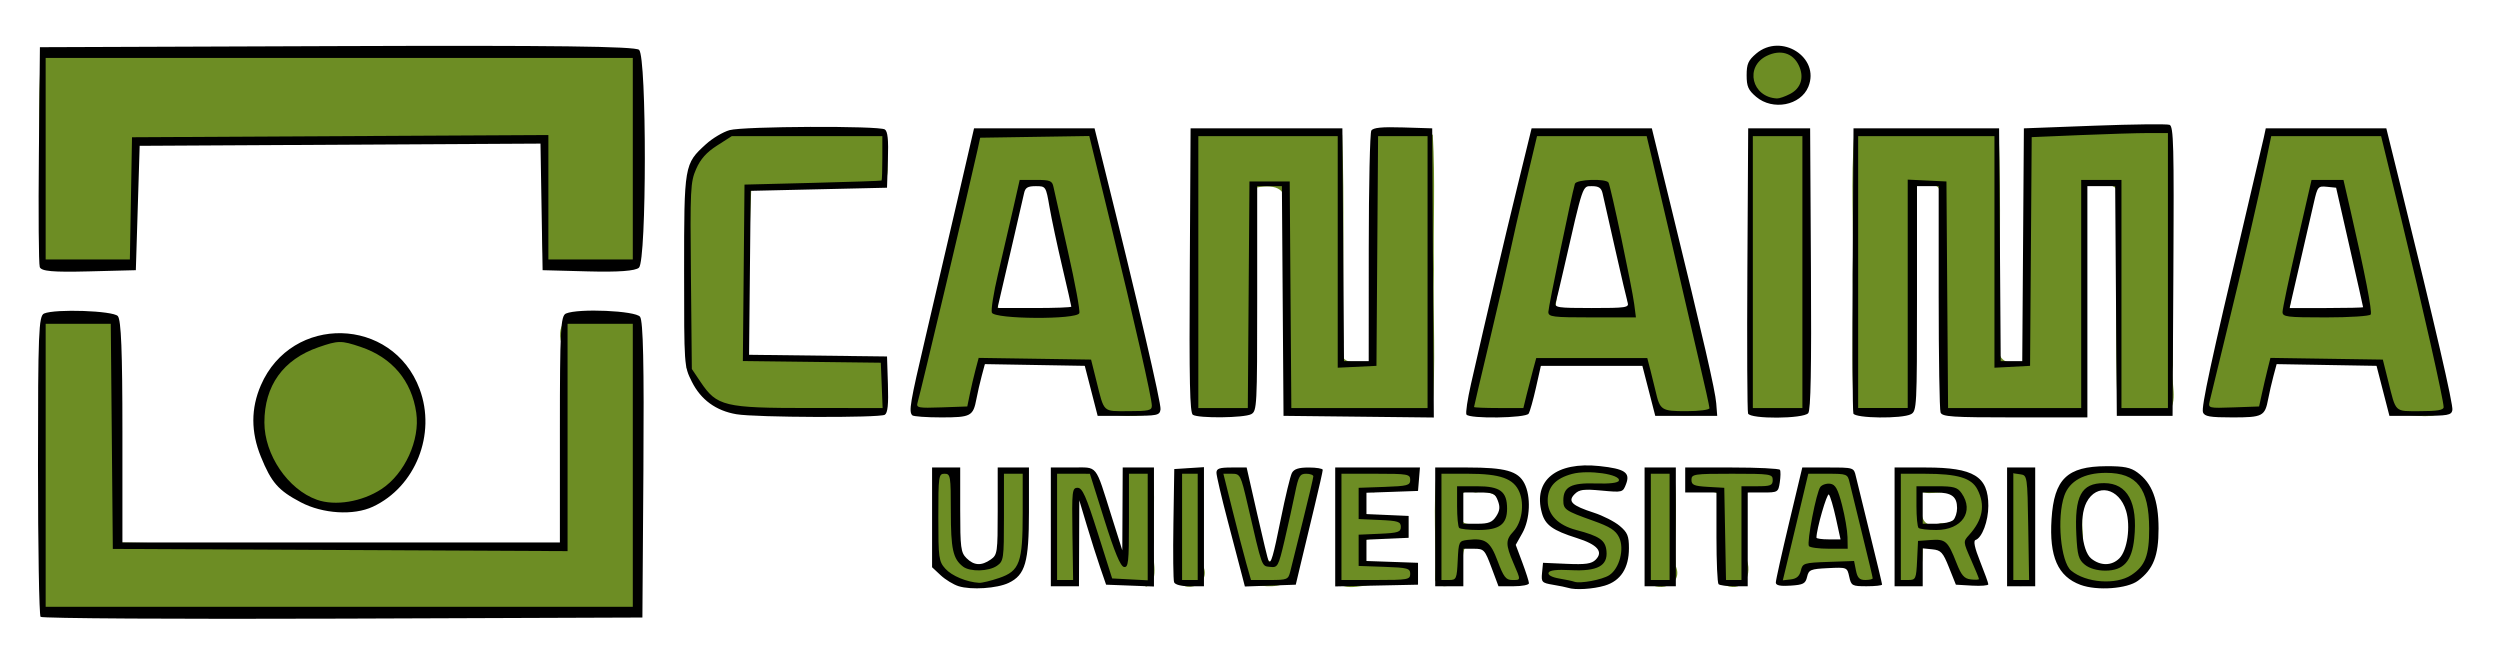 <?xml version="1.0" encoding="UTF-8" standalone="no"?>
<!-- Created with Inkscape (http://www.inkscape.org/) -->

<svg
   xmlns:dc="http://purl.org/dc/elements/1.1/"
   xmlns:cc="http://creativecommons.org/ns#"
   xmlns:rdf="http://www.w3.org/1999/02/22-rdf-syntax-ns#"
   xmlns:svg="http://www.w3.org/2000/svg"
   xmlns="http://www.w3.org/2000/svg"
   xmlns:sodipodi="http://sodipodi.sourceforge.net/DTD/sodipodi-0.dtd"
   xmlns:inkscape="http://www.inkscape.org/namespaces/inkscape"
   id="svg2"
   version="1.1"
   inkscape:version="0.48.3.1 r9886"
   width="800"
   height="211"
   sodipodi:docname="logo.svg">
  <defs
     id="defs6" />
  <sodipodi:namedview
     pagecolor="#ffffff"
     bordercolor="#666666"
     borderopacity="1"
     objecttolerance="10"
     gridtolerance="10"
     guidetolerance="10"
     inkscape:pageopacity="0"
     inkscape:pageshadow="2"
     inkscape:window-width="1280"
     inkscape:window-height="965"
     id="namedview4"
     showgrid="false"
     inkscape:zoom="0.80433396"
     inkscape:cx="444.87576"
     inkscape:cy="52.315474"
     inkscape:window-x="0"
     inkscape:window-y="27"
     inkscape:window-maximized="1"
     inkscape:current-layer="layer2" />
  <g
     inkscape:groupmode="layer"
     id="layer2"
     inkscape:label="Color"
     style="display:inline">
    <path
       style="fill:#6d8d24;fill-opacity:1;stroke:none"
       d="m 13.167,18.004 c -1.217,14.906 -0.175,30.234 -0.522,45.302 0.41,6.901 -0.838,14.154 0.659,20.824 8.954,1.212 18.329,0.177 27.445,0.522 4.252,-3.019 1.351,-10.334 2.576,-15.098 0.313,-8.151 0.654,-16.305 0.583,-24.463 43.205,0 86.41,0 129.615,0 0.244,12.759 -0.481,25.725 0.357,38.358 4.167,2.699 10.649,0.479 15.714,1.202 4.415,-1.162 13.013,2.75 14.313,-2.885 -0.238,-21.048 0.476,-42.299 -0.357,-63.221 -4.167,-2.699 -10.649,-0.479 -15.714,-1.202 -57.729,0 -115.458,0 -173.187,0 l -0.803,0.357 -0.68,0.302 z"
       id="path3834"
       inkscape:connector-curvature="0" />
    <path
       style="fill:#6d8d24;fill-opacity:1;stroke:none"
       d="m 13.167,102.4 c -1.217,14.906 -0.175,30.234 -0.522,45.302 0.237,15.481 -0.475,31.163 0.357,46.518 4.167,2.699 10.649,0.479 15.714,1.202 57.729,0 115.458,0 173.187,0 4.261,-3.062 0.968,-10.393 2.006,-15.192 -0.238,-25.737 0.476,-51.676 -0.357,-77.287 -4.029,-2.676 -10.342,-0.511 -15.275,-1.202 -6.237,-1.636 -10.476,1.614 -8.599,8.159 0,21.603 0,43.205 0,64.808 -47.31,0.12 -94.621,-0.186 -141.923,-1.126 -0.108,-23.538 -0.059,-47.301 -1.541,-70.679 -4.035,-2.596 -10.22,-0.491 -15.107,-1.161 -2.611,0.296 -5.566,-0.683 -7.94,0.659 z"
       id="path3836"
       inkscape:connector-curvature="0" />
    <path
       style="fill:#6d8d24;fill-opacity:1;stroke:none"
       d="m 107.81,108.087 c -13.082,1.618 -25.559,13.028 -24.505,26.951 -0.167,10.983 7.16,21.771 17.143,26.044 13.943,3.923 30.314,-4.691 33.407,-19.231 3.493,-12.623 -3.568,-26.858 -15.907,-31.374 -3.156,-1.451 -6.596,-2.771 -10.137,-2.39 z"
       id="path3838"
       inkscape:connector-curvature="0" />
    <path
       style="fill:#6d8d24;fill-opacity:1;stroke:none"
       d="m 232.783,42.372 c -5.603,4.007 -12.405,8.517 -12.418,16.264 -1.411,19.617 -0.351,39.35 -0.687,59.011 3.47,7.63 10.645,14.486 19.614,13.864 14.464,0.504 29.148,0.927 43.497,0.257 2.652,-4.069 0.104,-10.406 0.68,-15.357 -3.172,-4.122 -10.365,-1.001 -15.164,-2.07 -9.753,-0.115 -19.506,-0.198 -29.259,-0.293 0.452,-17.708 0.55,-35.578 1.346,-53.187 14.021,-0.997 28.279,-0.629 42.173,-2.015 2.848,-3.152 0.589,-8.675 1.344,-12.683 0.811,-6.971 -8.412,-3.305 -12.555,-4.203 -12.827,0.28 -25.862,-0.558 -38.571,0.412 z"
       id="path3840"
       inkscape:connector-curvature="0" />
    <path
       style="fill:#6d8d24;fill-opacity:1;stroke:none"
       d="m 329.514,42.015 c -5.722,0.399 -11.967,-0.485 -17.253,1.896 -6.961,28.432 -13.732,56.989 -20.082,85.577 1.683,4.167 7.702,1.951 11.181,2.637 5.439,1.475 8.987,-1.526 8.828,-7.037 1.184,-4.512 0.797,-11.096 7.381,-8.787 9.414,0 18.828,0 28.242,0 1.975,5.283 1.446,13.191 7.06,16.181 4.704,0.612 10.252,1.369 14.588,-0.824 1.462,-5.289 -1.845,-10.955 -2.316,-16.333 -5.652,-24.184 -10.896,-48.672 -17.395,-72.525 -5.172,-1.979 -11.788,-0.29 -17.515,-0.841 -0.907,0.018 -1.813,0.037 -2.72,0.055 z m 1.731,17.143 c 2.644,-0.488 5.073,0.089 4.811,3.323 2.579,12.07 5.967,24.441 7.359,36.65 -7.761,1.043 -16.137,1.232 -23.764,-0.11 -1.271,-2.685 1.107,-6.563 1.092,-9.513 2.193,-10.138 4.511,-20.25 6.875,-30.349 1.209,0 2.418,0 3.626,0 z"
       id="path3842"
       inkscape:connector-curvature="0" />
    <path
       style="fill:#6d8d24;fill-opacity:1;stroke:none"
       d="m 382.398,42.62 c -1.217,14.906 -0.175,30.234 -0.522,45.302 0.237,14.309 -0.475,28.819 0.357,43.001 4.021,2.692 10.358,0.477 15.275,1.202 6.174,-0.424 2.198,-9.254 3.324,-13.434 -0.081,-19.557 0.275,-39.113 1.071,-58.654 6.794,-1.267 10.633,0.496 8.964,7.91 0.793,20.963 0.558,42.13 1.256,62.976 4.167,2.699 10.649,0.479 15.714,1.202 10.12,-0.433 20.609,0.878 30.495,-0.659 1.217,-14.906 0.175,-30.234 0.522,-45.302 -0.237,-14.309 0.475,-28.819 -0.357,-43.001 -4.167,-2.699 -10.649,-0.479 -15.714,-1.202 -6.735,-0.122 -2.652,9.172 -3.764,13.434 0,20.137 0,40.275 0,60.412 -5.317,0.207 -11.594,1.374 -9.176,-6.154 -0.238,-22.138 0.476,-44.478 -0.357,-66.49 -4.167,-2.699 -10.649,-0.479 -15.714,-1.202 -10.398,0.426 -21.215,-0.861 -31.374,0.659 z"
       id="path3844"
       inkscape:connector-curvature="0" />
    <path
       style="fill:#6d8d24;fill-opacity:1;stroke:none"
       d="m 494.953,42.098 c -4.921,-1.323 -5.759,4.04 -6.246,7.681 -5.876,26.597 -12.755,53.081 -17.958,79.764 2.698,4.429 9.369,1.801 13.654,2.582 6.538,1.559 5.368,-6.472 6.951,-10.495 -0.404,-6.63 5.245,-5.524 10.164,-5.228 8.187,0.088 16.374,0.204 24.561,0.311 2.117,5.059 1.519,12.942 7.088,15.714 4.704,0.733 9.961,0.787 14.451,-0.577 0.709,-8.764 -3.311,-17.446 -4.621,-26.137 -4.948,-20.798 -9.214,-41.966 -14.842,-62.473 -5.573,-2.042 -12.628,-0.421 -18.751,-1.088 -4.817,-0.017 -9.634,-0.135 -14.451,-0.055 z m 13.407,17.088 c 2.812,-0.31 5.949,0.019 5.769,3.626 2.725,12.156 5.551,24.9 7.28,36.951 -7.781,0.191 -16.348,0.674 -23.819,-0.577 1.832,-13.331 4.762,-26.83 8.462,-39.753 0.731,-0.196 1.526,-0.221 2.308,-0.247 z"
       id="path3846"
       inkscape:connector-curvature="0" />
    <path
       style="fill:#6d8d24;fill-opacity:1;stroke:none"
       d="m 319.981,150.752 c -1.673,8.974 0.746,18.708 -1.291,27.665 -3.03,4.428 -12.001,3.04 -11.841,-3.104 -1.771,-7.948 0.309,-16.816 -2.912,-24.313 -4.539,-2.522 -4.833,4.896 -5.055,7.72 0.117,8.375 -1.812,18.418 3.819,25.44 7.214,5.909 20.9,4.51 24.918,-4.505 1.403,-9.301 1.212,-19.025 0.98,-28.311 -1.567,-2.095 -6.312,-1.471 -8.617,-0.59 z"
       id="path3848"
       inkscape:connector-curvature="0" />
    <path
       style="fill:#6d8d24;fill-opacity:1;stroke:none"
       d="m 337.563,150.752 c -1.027,10.691 -0.551,21.839 -0.247,32.665 -0.753,4.571 6.554,5.682 6.896,1.016 0.875,-8.423 -0.157,-17.207 0.852,-25.467 4.259,8.413 5.676,18 9.835,26.346 3.336,2.575 8.131,0.894 11.978,2.39 4.819,-2.18 1.178,-9.846 2.308,-14.286 -0.431,-7.556 0.888,-15.483 -0.659,-22.802 -5.925,-2.736 -10.355,1.385 -8.581,7.581 -0.197,6.426 -0.173,12.959 -0.76,19.315 -3.946,-8.762 -5.501,-18.795 -9.945,-27.225 -3.765,-0.026 -8.114,-0.897 -11.676,0.467 z"
       id="path3850"
       inkscape:connector-curvature="0" />
    <path
       style="fill:#6d8d24;fill-opacity:1;stroke:none"
       d="m 377.124,150.752 c -1.215,11.389 -0.176,23.201 -0.522,34.753 2.572,4.699 11.148,1.55 8.407,-4.396 -0.425,-10.121 0.86,-20.605 -0.659,-30.494 -2.146,-0.784 -5.147,-0.911 -7.225,0.137 z"
       id="path3854"
       inkscape:connector-curvature="0" />
    <path
       style="fill:#6d8d24;fill-opacity:1;stroke:none"
       d="m 390.448,150.752 c -0.396,6.741 3.222,13.577 4.384,20.35 2.24,5.033 1.304,11.99 5.506,15.831 3.996,0.749 9.7,1.548 12.747,-1.676 3.773,-10.573 6.488,-21.715 8.489,-32.72 -1.287,-4.661 -8.01,-1.962 -7.885,2.225 -2.67,8.281 -3.285,17.367 -6.813,25.22 -2.552,-0.963 -2.178,-5.59 -3.324,-7.747 -2.461,-6.931 -2.418,-15.15 -6.703,-21.264 -1.749,-1.322 -4.558,-1.189 -6.401,-0.22 z"
       id="path3856"
       inkscape:connector-curvature="0" />
    <path
       style="fill:#6d8d24;fill-opacity:1;stroke:none"
       d="m 428.113,150.752 c -1.213,11.481 -0.172,23.384 -0.522,35.027 2.844,4.21 9.805,0.632 14.368,1.374 3.429,-0.848 9.908,1.119 10.824,-3.571 -1.522,-4.995 -8.568,-3.093 -12.527,-3.626 -2.255,0.254 -5.243,0.042 -4.258,-3.104 -1.791,-5.569 3.737,-4.195 7.418,-4.698 2.986,0.417 8.711,-1.575 5.907,-5.247 -3.496,-3.396 -9.383,-0.63 -13.077,-2.637 -0.311,-3.059 -1.543,-8.063 3.262,-6.732 4.096,-0.918 9.701,0.729 12.782,-2.581 1.564,-4.849 -5.355,-4.808 -8.379,-4.808 -5.208,0.278 -10.839,-0.873 -15.797,0.604 z"
       id="path3858"
       inkscape:connector-curvature="0" />
    <path
       style="fill:#6d8d24;fill-opacity:1;stroke:none"
       d="m 559.981,42.62 c -1.217,14.906 -0.175,30.234 -0.522,45.302 0.237,14.309 -0.475,28.819 0.357,43.001 4.021,2.692 10.358,0.477 15.275,1.202 6.174,-0.424 2.198,-9.254 3.324,-13.434 -0.238,-25.151 0.476,-50.504 -0.357,-75.529 -4.021,-2.692 -10.358,-0.477 -15.275,-1.202 -1.04,-0.211 -1.902,0.216 -2.802,0.659 z"
       id="path3860"
       inkscape:connector-curvature="0" />
    <path
       style="fill:#6d8d24;fill-opacity:1;stroke:none"
       d="m 568.222,15.614 c -6.31,0.531 -11.884,8.719 -6.511,13.846 5.12,7.084 17.284,1.519 15.934,-6.923 -0.56,-4.487 -5.081,-7.401 -9.423,-6.923 z"
       id="path3862"
       inkscape:connector-curvature="0" />
    <path
       style="fill:#6d8d24;fill-opacity:1;stroke:none"
       d="m 683.772,41.109 c -11.444,0.347 -23.104,0.241 -34.388,1.514 -2.569,4.232 -0.435,10.622 -1.134,15.684 0,19.167 0,38.333 0,57.5 -6.78,1.377 -10.008,-0.798 -8.297,-7.912 -0.238,-21.552 0.476,-43.306 -0.357,-64.732 -4.167,-2.699 -10.649,-0.479 -15.714,-1.202 -10.12,0.433 -20.609,-0.878 -30.495,0.659 -1.217,14.906 -0.175,30.234 -0.522,45.302 0.237,14.309 -0.475,28.819 0.357,43.001 4.021,2.692 10.358,0.477 15.275,1.202 6.174,-0.424 2.198,-9.254 3.324,-13.434 0,-19.844 0,-39.689 0,-59.533 2.883,0.713 9.57,-1.832 8.806,3.019 1.376,22.876 0.555,46.008 1.893,68.768 4.182,2.66 10.64,0.463 15.702,1.18 9.442,-0.434 19.255,0.883 28.462,-0.659 1.213,-15.053 0.181,-30.526 0.522,-45.742 0,-8.855 0,-17.711 0,-26.566 5.417,-0.014 12.549,-1.743 10.055,6.154 0.241,21.844 -0.478,43.893 0.357,65.611 4.167,2.699 10.649,0.479 15.714,1.202 4.261,-3.062 0.968,-10.393 2.005,-15.192 -0.24,-24.858 0.478,-49.918 -0.357,-74.65 -2.313,-2.488 -7.895,-0.683 -11.209,-1.175 z"
       id="path3864"
       inkscape:connector-curvature="0" />
    <path
       style="fill:#6d8d24;fill-opacity:1;stroke:none"
       d="m 727.178,41.988 c -4.207,2.852 -2.912,9.899 -4.883,14.422 -5.416,24.287 -11.344,48.467 -16.875,72.72 0.887,4.493 7.112,2.336 10.302,2.995 5.179,1.069 9.985,-0.445 9.808,-6.456 1.691,-3.065 -0.096,-10.265 4.725,-9.368 10.311,0 20.623,0 30.934,0 2.063,5.265 1.445,13.494 7.28,16.319 4.58,0.188 10.347,1.703 14.231,-1.264 1.422,-5.399 -1.942,-11.113 -2.389,-16.572 -5.424,-23.835 -10.709,-47.891 -16.937,-71.425 -3.646,-2.511 -9.434,-0.684 -13.832,-1.358 -7.454,-0.08 -14.908,-0.006 -22.363,-0.013 z m 17.747,17.17 c 4.004,-1.167 4.809,1.618 4.909,5.145 2.423,11.637 5.2,23.253 7.261,34.91 -7.975,0.947 -16.873,1.162 -24.505,0.027 1.819,-13.463 5.573,-26.746 8.379,-40.082 1.319,0 2.637,0 3.956,0 z"
       id="path3866"
       inkscape:connector-curvature="0" />
    <path
       style="fill:#6d8d24;fill-opacity:1;stroke:none"
       d="m 459.816,150.477 c -1.338,11.486 -0.193,23.463 -0.577,35.137 1.848,4.161 8.544,1.098 8.297,-3.132 1.072,-3.088 -0.558,-9.172 4.286,-8.022 7.259,0.367 5.509,12.858 12.94,12.83 4.663,-1.922 0.367,-7.653 -0.028,-11.016 -1.549,-4.956 4.387,-8.284 3.654,-13.379 0.782,-6.861 -5.248,-12.727 -12.005,-12.28 -5.454,-0.125 -11.308,-1.343 -16.566,-0.137 z m 12.39,7.143 c 3.732,-0.691 8.96,0.472 8.159,5.275 0.439,3.871 -3.529,5.41 -6.813,4.767 -2.441,0.025 -6.774,0.814 -5.824,-3.037 0.28,-4.09 -2.074,-8.678 4.478,-7.005 z"
       id="path3868"
       inkscape:connector-curvature="0" />
    <path
       style="fill:#6d8d24;fill-opacity:1;stroke:none"
       d="m 506.327,149.9 c -6.83,-0.46 -14.21,5.395 -12.308,12.692 2.596,7.831 12.348,7.766 17.775,12.335 2.133,3.471 -2.31,6.413 -5.577,5.769 -3.556,0.876 -9.881,-1.49 -11.291,3.049 2.015,4.868 8.984,3.126 13.213,3.42 8.957,1.494 15.914,-10.736 9.699,-17.376 -4.189,-4.624 -11.447,-4.737 -15.852,-8.709 -1.001,-5.182 6.393,-4.231 9.5,-4.901 2.578,-0.118 8.481,-0.703 6.489,-4.659 -3.148,-2.332 -7.967,-1.411 -11.648,-1.621 z"
       id="path3870"
       inkscape:connector-curvature="0" />
    <path
       style="fill:#6d8d24;fill-opacity:1;stroke:none"
       d="m 527.453,150.752 c -1.215,11.389 -0.176,23.201 -0.522,34.753 2.626,4.57 12.146,2.019 9.286,-4.396 -0.425,-10.121 0.86,-20.605 -0.659,-30.494 -2.419,-0.827 -5.754,-0.902 -8.104,0.137 z"
       id="path3872"
       inkscape:connector-curvature="0" />
    <path
       style="fill:#6d8d24;fill-opacity:1;stroke:none"
       d="m 548.662,150.23 c -3.145,-0.277 -10.042,0.26 -8.049,5.055 2.185,2.991 7.275,0.954 9.451,2.994 1.386,9.477 -0.376,19.416 1.264,28.709 5.87,2.837 9.456,-1.946 7.747,-7.637 0,-7.262 0,-14.524 0,-21.786 3.05,-0.656 10.226,-4.4e-4 9.176,-4.973 -4.148,-3.314 -10.471,-1.674 -15.467,-2.363 -1.374,-0.031 -2.747,-0.034 -4.121,0 z"
       id="path3874"
       inkscape:connector-curvature="0" />
    <path
       style="fill:#6d8d24;fill-opacity:1;stroke:none"
       d="m 577.7,150.614 c -3.538,11.273 -5.928,23.013 -8.571,34.56 1.568,4.856 7.445,0.247 8.984,-2.582 4.362,-1.663 9.654,-1.393 14.066,-0.934 0.323,3.428 4.98,8.292 7.775,4.231 1.071,-5.826 -2.351,-11.755 -3.056,-17.559 -1.844,-5.764 -2.141,-12.308 -5.048,-17.551 -4.564,-0.304 -9.731,-1.299 -14.148,-0.165 z m 7.225,6.154 c 3.289,0.845 2.417,6.187 3.654,8.819 0.129,2.519 1.9,7.038 -0.11,8.242 -2.271,-0.643 -6.502,1.091 -8.022,-0.824 0.793,-5.404 1.261,-11.428 3.791,-16.236 0.23,0.01 0.457,-0.074 0.687,0 z"
       id="path3876"
       inkscape:connector-curvature="0" />
    <path
       style="fill:#6d8d24;fill-opacity:1;stroke:none"
       d="m 607.453,150.752 c -1.01,10.874 -0.59,22.204 -0.165,33.214 -0.157,4.558 6.177,4.061 6.868,0.165 1.133,-3.128 1.045,-6.525 1.154,-9.808 4.523,-1.112 8.101,1.853 9.313,6.016 1.224,3.753 5.945,8.601 9.602,5.151 1.014,-4.996 -6.903,-10.698 -1.663,-14.903 4.803,-6.171 3.283,-18.128 -5.632,-19.478 -6.308,-1.127 -13.306,-1.61 -19.478,-0.357 z m 8.434,6.868 c 3.379,0.871 9.733,-2.067 11.071,2.665 1.938,3.97 -1.851,7.755 -5.852,7.115 -6.145,2.227 -6.517,-2.458 -6.538,-7.473 0.004,-1.295 -0.649,-2.704 1.319,-2.308 z"
       id="path3878"
       inkscape:connector-curvature="0" />
    <path
       style="fill:#6d8d24;fill-opacity:1;stroke:none"
       d="m 645.475,150.202 c -4.152,3.013 -1.57,9.627 -2.5,13.956 0.638,7.304 -1.29,15.233 1.181,22.198 2.592,3.015 6.918,-0.184 6.181,-3.709 -0.118,-10.113 1.124,-20.53 -0.907,-30.467 -0.664,-1.495 -2.333,-2.445 -3.956,-1.978 z"
       id="path3882"
       inkscape:connector-curvature="0" />
    <path
       style="fill:#6d8d24;fill-opacity:1;stroke:none"
       d="m 673.799,150.202 c -7.276,-0.579 -15.19,3.96 -15.385,11.896 -0.35,7.286 -1.425,16.177 3.929,21.951 6.118,4.479 15.503,4.411 21.731,0.22 6.266,-5.128 4.936,-14.448 4.78,-21.648 -1.107,-7.587 -6.987,-13.487 -15.055,-12.418 z m -1.566,6.346 c 5.438,-0.926 9.689,4.305 9.286,9.533 0.213,5.045 -0.031,12.904 -5.907,14.67 -4.159,0.883 -9.835,-1.013 -9.038,-6.181 0.12,-5.354 -1.319,-11.632 1.401,-16.401 1.152,-1.01 2.752,-1.549 4.258,-1.621 z"
       id="path3884"
       inkscape:connector-curvature="0" />
  </g>
  <g
     inkscape:groupmode="layer"
     id="layer3"
     inkscape:label="Logo"
     style="display:inline">
    <path
       style="fill:#000000;display:inline"
       d="m 12.982,197.387 c -0.454,-0.508 -0.826,-22.366 -0.826,-48.575 0,-42.186 0.223,-47.747 1.942,-48.485 3.597,-1.542 22.061,-0.906 23.6,0.814 1.07,1.196 1.474,11.344 1.474,37.05 l 0,35.403 69.996,0 69.996,0 0,-36.217 c 0,-31.759 0.239,-36.319 1.942,-37.05 3.981,-1.707 22.266,-0.901 23.711,1.045 0.995,1.34 1.302,15.381 1.071,49.057 l -0.323,47.179 -95.878,0.351 c -52.733,0.193 -96.25,-0.064 -96.704,-0.572 z m 189.513,-48.493 0,-45.283 -10.438,0 -10.438,0 0,36.374 0,36.374 -72.759,-0.354 -72.759,-0.354 -0.327,-36.021 -0.327,-36.021 -10.418,0 -10.418,0 0,45.283 0,45.283 93.942,0 93.942,0 z M 96.273,160.739 c -7.22,-3.79 -9.43,-6.312 -12.799,-14.614 -3.206,-7.899 -3.206,-15.435 0.003,-22.84 9.877,-22.799 42.129,-22.032 50.803,1.208 5.38,14.414 -1.306,31.26 -14.941,37.645 -6.176,2.892 -16.028,2.294 -23.064,-1.399 z m 25.783,-4.222 c 7.463,-4.887 12.4,-15.693 11.153,-24.409 -1.474,-10.299 -7.745,-17.727 -17.822,-21.11 -6.225,-2.09 -7.132,-2.081 -13.508,0.129 -11.258,3.902 -17.273,12.279 -17.273,24.056 0,10.34 7.537,21.436 16.805,24.738 5.845,2.083 14.426,0.668 20.644,-3.404 z M 12.724,85.447 C 12.387,84.467 12.26,68.238 12.441,49.384 L 12.77,15.104 107.804,14.752 c 69.188,-0.256 95.489,0.07 96.704,1.197 2.479,2.299 2.442,67.399 -0.039,69.7 -1.137,1.054 -6.585,1.455 -16.271,1.197 l -14.562,-0.388 -0.34,-20.252 -0.34,-20.252 -64.13,0.355 -64.13,0.355 -0.614,19.897 -0.614,19.897 -15.067,0.385 c -11.476,0.294 -15.213,-0.039 -15.679,-1.397 z m 29.177,-21.973 0.341,-19.554 66.619,-0.355 66.619,-0.355 0,19.909 0,19.909 13.508,0 13.508,0 0,-32.247 0,-32.247 -93.942,0 -93.942,0 0,32.247 0,32.247 13.474,0 13.474,0 z"
       id="path2987-4"
       inkscape:connector-curvature="0"
       sodipodi:nodetypes="cssscccsssscscccccccccccccccccccsscccsscssccsscccsscccccccsscccscccccccccccccsss" />
  </g>
  <g
     inkscape:groupmode="layer"
     id="layer4"
     inkscape:label="Canaima"
     style="display:inline">
    <path
       style="fill:#000000;display:inline"
       d="m 235.659,132.556 c -6.573,-1.121 -11.39,-4.641 -14.279,-10.432 -2.467,-4.946 -2.467,-4.947 -2.467,-35.349 0,-34.009 0.051,-34.309 6.971,-40.615 2.086,-1.901 5.497,-3.934 7.581,-4.518 4.446,-1.245 47.774,-1.439 49.676,-0.222 0.927,0.593 1.2,3.277 0.991,9.735 l -0.289,8.915 -21.808,0.5 -21.808,0.5 -0.264,26.231 -0.264,26.231 22.073,0.269 22.073,0.269 0.289,8.915 c 0.209,6.458 -0.064,9.141 -0.991,9.735 -1.605,1.027 -41.302,0.89 -47.48,-0.164 z m 46.491,-9.236 -0.291,-7.25 -22.072,-0.269 -22.072,-0.269 0.263,-28.231 0.263,-28.231 21.808,-0.549 c 11.995,-0.302 21.92,-0.64 22.056,-0.75 0.136,-0.11 0.248,-3.351 0.248,-7.201 l 0,-7 -24.092,0 -24.092,0 -4.719,3.019 c -3.369,2.155 -5.28,4.298 -6.679,7.489 -1.833,4.181 -1.942,6.396 -1.671,34.231 l 0.29,29.761 2.82,4.192 c 5.205,7.738 7.574,8.306 34.645,8.307 l 23.587,7.9e-4 z m 9.787,9.583 c -1.185,-1.195 -0.727,-3.903 4.226,-25.009 2.688,-11.453 7.282,-31.174 10.208,-43.824 l 5.321,-23 19.283,0 19.283,0 3.106,12.5 c 10.531,42.383 18.261,75.618 18.006,77.417 -0.276,1.952 -0.919,2.083 -10.208,2.083 l -9.913,0 -2.061,-8 -2.061,-8 -15.985,-0.275 -15.985,-0.275 -1.022,3.829 c -0.562,2.106 -1.314,5.38 -1.671,7.275 -1.048,5.562 -1.772,5.946 -11.23,5.946 -4.749,0 -8.932,-0.3 -9.296,-0.667 z m 76.653,-3.083 c -0.009,-2.425 -5.501,-26.649 -13.382,-59.023 l -6.639,-27.273 -17.458,0.273 -17.458,0.273 -0.867,4 c -2.107,9.716 -18.061,76.959 -19.169,80.792 -0.473,1.636 0.197,1.766 7.699,1.5 l 8.216,-0.292 0.818,-4 c 0.45,-2.2 1.269,-5.698 1.821,-7.772 l 1.003,-3.772 17.984,0.272 17.984,0.272 1.682,6.725 c 2.611,10.441 1.908,9.775 10.307,9.775 6.452,0 7.465,-0.238 7.459,-1.75 z m -51.194,-29.781 c -0.32,-0.842 0.555,-6.355 1.946,-12.25 1.39,-5.895 3.526,-15.106 4.745,-20.469 l 2.217,-9.75 5.17,0 c 4.562,0 5.225,0.264 5.636,2.25 0.257,1.238 2.34,10.526 4.629,20.64 2.289,10.115 3.93,19.002 3.645,19.75 -0.807,2.122 -27.178,1.96 -27.989,-0.172 z m 25.427,-1.905 c 0,-0.24 -1.308,-5.99 -2.906,-12.777 -1.599,-6.787 -3.429,-15.366 -4.067,-19.064 -1.155,-6.693 -1.175,-6.723 -4.413,-6.723 -2.569,0 -3.353,0.473 -3.734,2.25 -0.265,1.238 -1.687,7.425 -3.161,13.75 -1.474,6.325 -3.277,14.087 -4.007,17.25 l -1.328,5.75 11.808,0 c 6.494,0 11.808,-0.196 11.808,-0.436 z m 38.898,34.606 c -0.981,-0.628 -1.194,-10.55 -0.991,-46.235 l 0.258,-45.435 24.287,0 24.287,0 0.26,37.25 0.26,37.25 3.953,0 3.953,0 0.015,-36.25 c 0.008,-19.938 0.38,-36.83 0.826,-37.54 0.591,-0.939 3.346,-1.211 10.146,-1 l 9.334,0.29 0.258,46.268 0.258,46.268 -24.049,-0.268 -24.049,-0.268 -0.26,-36.75 -0.26,-36.75 -3.953,0 -3.953,0 0,35.965 c 0,34.534 -0.076,36.006 -1.917,37 -2.246,1.213 -16.838,1.373 -18.662,0.204 z m 17.841,-38.419 0.26,-36.25 6.443,0 6.443,0 0.26,36.25 0.26,36.25 21.796,0 21.796,0 0,-43.5 0,-43.5 -7.918,0 -7.918,0 -0.26,36.75 -0.26,36.75 -6.196,0.298 -6.196,0.298 0,-37.048 0,-37.048 -22.304,0 -22.304,0 0,43.5 0,43.5 7.918,0 7.918,0 z m 69.7,38.331 c -0.31,-0.506 0.342,-4.893 1.447,-9.75 5.264,-23.125 10.522,-45.512 14.756,-62.831 l 4.645,-19 19.239,0 19.239,0 6.116,25 c 10.526,43.028 14.169,58.865 14.491,63 l 0.311,4 -9.913,0 -9.913,0 -2.062,-8 -2.062,-8 -16.24,0 -16.24,0 -1.584,7.041 c -0.871,3.872 -1.918,7.585 -2.325,8.25 -0.887,1.448 -19.033,1.713 -19.904,0.29 z m 77.767,-2.036 c 0,-0.526 -1.57,-7.613 -3.488,-15.75 -1.919,-8.137 -3.933,-16.819 -4.477,-19.294 -1.059,-4.821 -7.869,-34.109 -10.521,-45.25 l -1.607,-6.75 -17.546,0 -17.546,0 -3.625,15.25 c -1.994,8.387 -4.284,18.4 -5.089,22.25 -0.805,3.85 -3.708,16.414 -6.451,27.921 -2.743,11.506 -4.987,21.069 -4.987,21.25 0,0.181 3.551,0.329 7.892,0.329 l 7.892,0 1.041,-4.25 c 0.573,-2.337 1.5,-5.938 2.061,-8 l 1.019,-3.75 17.765,0 17.765,0 0.975,3.75 c 0.536,2.062 1.284,5.1 1.662,6.75 1.425,6.218 1.853,6.5 9.866,6.5 4.07,0 7.4,-0.43 7.4,-0.955 z M 495.47,99.821 c -0.01,-1.5 7.443,-37.455 8.499,-41 0.426,-1.429 9.911,-1.771 10.758,-0.389 0.694,1.132 7.52,33.417 8.223,38.889 l 0.546,4.25 -14.007,0 c -12.674,0 -14.008,-0.166 -14.019,-1.75 z m 25.385,-3 c -0.294,-0.963 -2.108,-8.725 -4.031,-17.25 -1.923,-8.525 -3.728,-16.512 -4.012,-17.75 -0.387,-1.688 -1.224,-2.25 -3.354,-2.25 -3.119,0 -2.762,-1.044 -9.055,26.5 -1.131,4.95 -2.285,9.788 -2.564,10.75 -0.464,1.599 0.533,1.75 11.521,1.75 10.999,0 11.983,-0.15 11.494,-1.75 z m 38.524,35.5 c -0.261,-0.688 -0.359,-21.5 -0.217,-46.25 l 0.258,-45 9.913,0 9.913,0 0.258,44.885 c 0.186,32.308 -0.057,45.267 -0.865,46.25 -1.517,1.844 -18.565,1.946 -19.261,0.115 z m 17.389,-45.25 0,-43.5 -7.93,0 -7.93,0 0,43.5 0,43.5 7.93,0 7.93,0 z m 16.314,45.25 c -0.261,-0.688 -0.359,-21.5 -0.217,-46.25 l 0.258,-45 23.295,0 23.295,0 0.26,37.25 0.26,37.25 3.445,0 3.445,0 0.26,-37.25 0.26,-37.25 22.571,-0.849 c 12.414,-0.467 23.236,-0.592 24.049,-0.278 1.285,0.497 1.444,6.606 1.22,46.849 l -0.258,46.278 -8.922,0 -8.922,0 -0.26,-36.75 -0.26,-36.75 -4.449,0 -4.449,0 0,37 0,37 -23.189,0 c -20.231,0 -23.266,-0.202 -23.791,-1.582 -0.331,-0.87 -0.602,-17.52 -0.602,-37 l 0,-35.418 -3.47,0 -3.47,0 0,35.965 c 0,34.534 -0.076,36.006 -1.917,37 -2.817,1.521 -17.852,1.346 -18.446,-0.215 z m 17.389,-38.298 0,-36.548 6.196,0.298 6.196,0.298 0.26,36.25 0.26,36.25 21.3,0 21.3,0 0,-36.5 0,-36.5 6.443,0 6.443,0 0,36.5 0,36.5 7.435,0 7.435,0 0,-44 0,-44 -6.196,0.003 c -3.408,0.002 -13.216,0.297 -21.796,0.656 l -15.601,0.653 -0.26,36.594 -0.26,36.594 -5.7,0.3 -5.7,0.3 0,-37.05 0,-37.05 -21.808,0 -21.808,0 0,43.5 0,43.5 7.93,0 7.93,0 0,-36.548 z m 94.486,37.929 c -0.606,-1.593 2.602,-16.455 13.357,-61.881 2.995,-12.65 5.735,-24.35 6.089,-26 l 0.643,-3 19.289,0 19.289,0 4.571,18.5 c 11.079,44.838 16.891,69.98 16.567,71.674 -0.31,1.623 -1.451,1.826 -10.248,1.826 l -9.899,0 -2.061,-8 -2.061,-8 -15.985,-0.275 -15.985,-0.275 -1.022,3.829 c -0.562,2.106 -1.314,5.38 -1.671,7.275 -1.051,5.579 -1.756,5.946 -11.427,5.946 -7.224,0 -8.943,-0.295 -9.447,-1.619 z m 77.007,-1.665 c 0,-2.248 -6.725,-32.13 -13.476,-59.876 l -6.53,-26.839 -17.584,0 -17.584,0 -1.722,8.25 c -2.571,12.318 -7.088,31.841 -12.552,54.25 -2.682,11 -5.118,21.031 -5.412,22.291 -0.529,2.263 -0.437,2.287 7.637,2 l 8.173,-0.291 0.871,-4 c 0.479,-2.2 1.295,-5.698 1.813,-7.772 l 0.942,-3.772 17.984,0.272 17.984,0.272 1.682,6.725 c 2.611,10.441 1.908,9.775 10.307,9.775 5.418,0 7.466,-0.352 7.466,-1.284 z M 730.411,99.821 c -0.003,-0.962 2.084,-10.863 4.638,-22 l 4.644,-20.25 5.108,0 5.108,0 2.242,9.75 c 4.656,20.244 7.022,32.425 6.472,33.322 -0.313,0.51 -6.787,0.928 -14.388,0.928 -12.498,0 -13.82,-0.167 -13.825,-1.75 z m 25.779,-1.518 c 0,-0.147 -1.942,-8.81 -4.316,-19.25 l -4.316,-18.982 -2.95,-0.301 c -2.813,-0.287 -3.005,-0.055 -4.155,5 -0.663,2.915 -2.687,11.713 -4.498,19.551 l -3.293,14.25 11.764,0 c 6.47,0 11.764,-0.121 11.764,-0.268 z M 561.974,30.982 c -2.539,-2.156 -3.05,-3.312 -3.05,-6.911 0,-3.599 0.51,-4.756 3.05,-6.911 7.997,-6.788 20.559,1.198 16.693,10.612 -2.459,5.99 -11.395,7.708 -16.693,3.21 z m 10.863,-0.929 c 3.511,-1.832 4.579,-5.343 2.778,-9.135 -1.888,-3.973 -5.852,-5.163 -10.212,-3.065 -7.185,3.457 -4.863,13.257 3.236,13.655 0.709,0.035 2.598,-0.62 4.199,-1.455 z"
       id="path2987-9"
       inkscape:connector-curvature="0"
       sodipodi:nodetypes="ssssssscccccccsssccccccssscccssscsscccsscccssscccccsssccscccssscsscccsscssscsssssssssssscssssccccccccsscccccccccscscccccccccccccccccccccccccssscccsscccccccssssssscccssssscsscccsssssssscsssssssssscscccscccccccccccsscccccccccssscccccccccssscccscscccccccccccccccccccscccccccccccccccssscccssscccccsssssscccsssscsscccssscscccssscsscssscsssssssssscs" />
  </g>
  <g
     inkscape:groupmode="layer"
     id="layer5"
     inkscape:label="Universitario"
     style="display:inline">
    <path
       style="fill:#000000;display:inline"
       d="m 306.765,187.587 c -1.65,-0.515 -4.237,-2.091 -5.75,-3.503 l -2.75,-2.567 0,-15.96 0,-15.96 4.5,0 4.5,0 0,13.5 c 0,12.167 0.198,13.698 2,15.5 2.403,2.403 4.786,2.538 7.777,0.443 2.116,-1.482 2.223,-2.225 2.223,-15.5 l 0,-13.943 5,0 5,0 -0.002,14.25 c -0.002,16.064 -1.168,20.134 -6.498,22.681 -3.698,1.767 -11.975,2.314 -16,1.058 z m 12.927,-2.619 c 6.617,-2.255 7.573,-4.884 7.573,-20.838 l 0,-12.532 -3,0 -3,0 0,13.943 c 0,13.275 -0.107,14.018 -2.223,15.5 -2.632,1.844 -8.623,1.995 -10.864,0.275 -3.224,-2.476 -3.913,-5.584 -3.913,-17.652 0,-11.399 -0.111,-12.066 -2,-12.066 -1.904,0 -2,0.667 -2,13.944 0,13.05 0.144,14.105 2.25,16.454 2.051,2.289 6.834,4.282 10.822,4.511 0.865,0.05 3.724,-0.643 6.355,-1.54 z m 182.073,3.133 c -0.55,-0.187 -2.714,-0.626 -4.809,-0.977 -3.573,-0.599 -3.79,-0.836 -3.5,-3.832 l 0.309,-3.194 7.598,0.331 c 6.039,0.263 7.936,-0.008 9.248,-1.319 2.558,-2.558 0.57,-4.857 -5.989,-6.925 -7.751,-2.443 -10.147,-4.165 -11.224,-8.065 -2.868,-10.389 4.604,-16.458 18.438,-14.977 8.13,0.871 9.906,2.069 8.509,5.744 -1.026,2.7 -1.112,2.722 -7.862,2.095 -5.744,-0.534 -7.105,-0.354 -8.593,1.134 -2.318,2.318 -0.927,3.664 6.156,5.955 2.905,0.94 6.617,2.833 8.25,4.207 2.511,2.113 2.968,3.216 2.965,7.159 -0.005,6.352 -2.646,10.44 -7.727,11.962 -3.753,1.124 -9.511,1.468 -11.77,0.702 z m 13.209,-4.049 c 3.264,-2.136 4.9,-8.411 3.147,-12.07 -1.086,-2.267 -2.882,-3.417 -8.41,-5.383 -8.796,-3.129 -9.446,-3.574 -9.446,-6.488 0,-4.335 2.534,-5.662 10.329,-5.409 4.545,0.147 7.195,-0.173 7.437,-0.9 0.673,-2.02 -9.831,-3.532 -14.954,-2.152 -5.319,1.432 -7.812,4.143 -7.812,8.495 0,4.529 3.263,7.908 9.128,9.453 7.496,1.976 9.342,3.257 9.681,6.721 0.465,4.754 -2.909,6.56 -11.441,6.123 -4.566,-0.234 -6.827,0.037 -7.098,0.85 -0.241,0.721 1.109,1.445 3.417,1.832 2.098,0.352 4.264,0.812 4.814,1.023 1.834,0.704 8.971,-0.63 11.209,-2.094 z m 150.791,3.101 c -7.257,-2.684 -10.045,-9.016 -9.272,-21.055 0.824,-12.828 4.995,-16.863 17.486,-16.915 5.71,-0.024 7.795,0.395 10,2.007 4.699,3.435 6.741,8.844 6.759,17.908 0.018,8.775 -1.671,13.075 -6.57,16.726 -3.487,2.599 -13.094,3.292 -18.403,1.328 z m 16.236,-3.119 c 4.466,-2.923 5.766,-6.302 5.73,-14.892 -0.054,-12.89 -3.88,-17.83 -13.809,-17.83 -6.983,0 -11.712,2.598 -13.351,7.335 -2.444,7.066 -1.147,21.178 2.201,23.957 4.733,3.928 14.321,4.641 19.228,1.429 z m -14.85,-3.327 c -1.998,-1.618 -2.391,-2.992 -2.72,-9.497 -0.632,-12.524 1.552,-16.611 8.88,-16.611 7.475,0 10.836,6.175 9.644,17.72 -0.754,7.306 -3.431,10.28 -9.253,10.28 -2.644,0 -5.085,-0.705 -6.551,-1.891 z m 11.042,-2.036 c 2.558,-2.558 3.647,-10.211 2.159,-15.176 -2.228,-7.437 -9.438,-8.987 -12.675,-2.726 -2.472,4.781 -1.577,15.467 1.505,17.963 2.967,2.402 6.572,2.378 9.011,-0.061 z m -341.928,-10.072 0,-19 7.021,0 c 8.146,0 7.058,-1.363 12.377,15.5 l 3.47,11 0.066,-13.25 0.066,-13.25 5,0 5,0 0,19.042 0,19.042 -7.658,-0.292 -7.658,-0.292 -1.895,-5.5 c -1.042,-3.025 -2.972,-9.1 -4.289,-13.5 l -2.395,-8 -0.053,13.75 -0.053,13.75 -4.5,0 -4.5,0 0,-19 z m 6.915,2.25 c -0.203,-13.815 -0.098,-14.75 1.652,-14.75 1.528,0 2.707,2.645 6.462,14.5 l 4.593,14.5 5.689,0.3 5.689,0.3 0,-17.05 0,-17.05 -3,0 -3,0 0,15.073 c 0,13.334 -0.186,15.036 -1.613,14.75 -1.122,-0.225 -3.025,-4.813 -6.25,-15.069 l -4.637,-14.746 -5.25,-0.004 -5.25,-0.004 0,17 0,17 2.566,0 2.566,0 -0.216,-14.75 z m 32.529,15.465 c -0.271,-0.707 -0.37,-9.144 -0.219,-18.75 l 0.275,-17.465 4.75,-0.305 4.75,-0.305 0,19.055 0,19.055 -4.531,0 c -2.769,0 -4.723,-0.5 -5.025,-1.285 z m 7.556,-17.715 0,-17 -2.5,0 -2.5,0 0,17 0,17 2.5,0 2.5,0 z m 14.113,15.29 c -0.542,-2.084 -2.589,-9.892 -4.549,-17.351 -1.96,-7.459 -3.564,-14.321 -3.564,-15.25 0,-1.352 0.964,-1.689 4.83,-1.689 l 4.83,0 3.348,14.75 c 1.842,8.113 3.493,14.938 3.67,15.167 0.784,1.015 1.478,-1.371 3.928,-13.498 1.435,-7.105 3.027,-13.706 3.537,-14.668 0.671,-1.267 2.16,-1.75 5.392,-1.75 2.456,0 4.47,0.338 4.477,0.75 0.007,0.412 -1.184,5.7 -2.645,11.75 -1.461,6.05 -3.406,14.15 -4.322,18 l -1.665,7 -8.141,0.29 -8.141,0.29 z m 15.515,-1.04 c 0.366,-1.512 2.175,-8.786 4.019,-16.163 1.844,-7.377 3.353,-13.79 3.353,-14.25 0,-0.46 -1.035,-0.837 -2.3,-0.837 -2.019,0 -2.455,0.762 -3.567,6.25 -0.697,3.438 -2.198,10.211 -3.336,15.053 -1.976,8.409 -2.183,8.79 -4.626,8.5 -2.786,-0.33 -2.411,0.712 -7.221,-20.053 -2.179,-9.407 -2.355,-9.75 -4.995,-9.75 l -2.736,0 2.931,11.75 c 1.612,6.463 3.6,14.113 4.418,17 l 1.487,5.25 5.953,0 c 5.666,0 5.985,-0.133 6.619,-2.75 z m 14.373,-14.221 0,-19.029 13.56,0 13.56,0 -0.31,3.75 -0.31,3.75 -8.25,0.29 -8.25,0.29 0,3.414 0,3.414 6.75,0.296 6.75,0.296 0,3.5 0,3.5 -6.75,0.296 -6.75,0.296 0,3.414 0,3.414 8.25,0.29 8.25,0.29 0,3.5 0,3.5 -13.25,0.279 -13.25,0.279 z m 24,15.011 c 0,-1.764 -0.822,-1.988 -8.25,-2.25 l -8.25,-0.29 0,-5 0,-5 6.75,-0.296 c 5.872,-0.257 6.75,-0.544 6.75,-2.204 0,-1.66 -0.878,-1.947 -6.75,-2.204 l -6.75,-0.296 0,-5 0,-5 8.25,-0.29 c 7.428,-0.262 8.25,-0.486 8.25,-2.25 0,-1.827 -0.742,-1.96 -11,-1.96 l -11,0 0,17 0,17 11,0 c 10.258,0 11,-0.132 11,-1.96 z m 8,-15.04 0,-19 10.351,0 c 12.08,0 16.149,1.132 18.18,5.059 2.152,4.162 1.855,11.483 -0.647,15.935 l -2.117,3.766 2.117,5.657 c 1.164,3.112 2.117,6.091 2.117,6.62 0,0.529 -2.195,0.962 -4.878,0.962 l -4.878,0 -2.244,-6 c -2.134,-5.706 -2.409,-6 -5.622,-6 l -3.378,0 0,6 0,6 -4.5,0 -4.5,0 z m 7.202,10.75 c 0.289,-6.058 0.386,-6.26 3.169,-6.578 5.702,-0.652 7.239,0.437 9.624,6.815 1.883,5.034 2.636,6.013 4.627,6.013 2.866,0 2.848,0.262 0.378,-5.5 -2.51,-5.856 -2.504,-7.334 0.04,-10.042 2.681,-2.854 3.558,-8.602 1.916,-12.564 -1.802,-4.35 -6.102,-5.894 -16.424,-5.894 l -8.532,0 0,17 0,17 2.452,0 c 2.31,0 2.47,-0.363 2.75,-6.25 z m 0.464,-10.417 c -0.367,-0.367 -0.667,-3.517 -0.667,-7 l 0,-6.333 6.345,0 c 7.437,0 9.655,1.648 9.655,7.174 0,5.015 -2.431,6.826 -9.162,6.826 -3.028,0 -5.805,-0.3 -6.171,-0.667 z m 11.837,-3.698 c 1.178,-1.798 1.309,-2.997 0.548,-5 -0.899,-2.364 -1.518,-2.635 -6.027,-2.635 l -5.025,0 0,5 0,5 4.477,0 c 3.604,0 4.779,-0.461 6.027,-2.365 z m 47.496,3.365 0,-19 5,0 5,0 0,19 0,19 -5,0 -5,0 z m 8,0 0,-17 -3,0 -3,0 0,17 0,17 3,0 3,0 z m 15.667,18.333 c -0.367,-0.367 -0.667,-7.117 -0.667,-15 l 0,-14.333 -5,0 -5,0 0,-4 0,-4 14.941,0 c 8.218,0 15.139,0.338 15.381,0.75 0.242,0.412 0.217,2.213 -0.054,4 -0.48,3.156 -0.636,3.25 -5.381,3.25 l -4.886,0 0,15 0,15 -4.333,0 c -2.383,0 -4.633,-0.3 -5,-0.667 z m 7.333,-16.333 0,-15 5,0 c 4.333,0 5,-0.267 5,-2 0,-1.897 -0.667,-2 -13,-2 -12.217,0 -13,0.117 -13,1.948 0,1.645 0.817,1.995 5.25,2.25 l 5.25,0.302 0.277,14.75 0.277,14.75 2.473,0 2.473,0 z m 10.996,15.805 c -0.002,-0.718 1.903,-9.292 4.233,-19.055 l 4.237,-17.75 8.248,0 c 8.178,0 8.253,0.023 8.878,2.75 0.347,1.512 2.38,9.817 4.519,18.455 2.139,8.638 3.889,15.95 3.889,16.25 0,0.3 -2.214,0.545 -4.921,0.545 -4.67,0 -4.955,-0.155 -5.589,-3.045 -0.666,-3.032 -0.695,-3.044 -6.788,-2.75 -5.598,0.27 -6.169,0.508 -6.701,2.795 -0.505,2.17 -1.204,2.54 -5.291,2.805 -3.361,0.217 -4.711,-0.069 -4.714,-1 z m 8.007,-3.805 c 0.555,-2.385 0.959,-2.513 8.806,-2.791 l 8.224,-0.291 0.608,3.041 c 0.473,2.363 1.137,3.041 2.983,3.041 1.306,0 2.375,-0.248 2.375,-0.551 0,-0.303 -1.525,-6.715 -3.389,-14.25 -1.864,-7.535 -3.673,-14.937 -4.019,-16.449 -0.605,-2.642 -0.878,-2.75 -6.915,-2.75 l -6.286,0 -2.801,11.75 c -1.54,6.463 -3.375,14.137 -4.077,17.055 l -1.276,5.305 2.592,-0.305 c 1.817,-0.214 2.766,-1.053 3.174,-2.805 z m 2.584,-7.859 c -0.747,-1.208 2.39,-17.366 3.676,-18.94 0.584,-0.714 2.001,-1.164 3.149,-1 1.658,0.237 2.434,1.636 3.769,6.798 0.925,3.575 1.712,8.188 1.75,10.25 l 0.068,3.75 -5.941,0 c -3.268,0 -6.18,-0.386 -6.472,-0.859 z m 8.643,-8.891 c -0.812,-3.712 -1.825,-7.131 -2.251,-7.598 -0.597,-0.653 -3.979,11.072 -3.979,13.795 0,0.304 1.734,0.553 3.853,0.553 l 3.853,0 z m 18.77,2.75 0,-19 10.032,0 c 15.336,0 19.968,2.847 19.968,12.272 0,4.879 -2.006,10.23 -4.095,10.926 -0.761,0.254 -0.272,2.543 1.479,6.919 1.439,3.597 2.616,6.865 2.616,7.263 0,0.398 -2.337,0.588 -5.193,0.422 l -5.193,-0.302 -2.199,-5.5 c -1.938,-4.848 -2.568,-5.537 -5.307,-5.813 l -3.108,-0.313 0,6.063 0,6.063 -4.5,0 -4.5,0 z m 7.202,10.75 0.298,-6.25 4.086,-0.3 c 4.722,-0.346 5.479,0.328 8.211,7.308 1.573,4.02 2.465,5.053 4.578,5.308 1.443,0.174 2.624,0.118 2.624,-0.126 0,-0.243 -1.146,-3.034 -2.547,-6.202 -2.519,-5.697 -2.526,-5.783 -0.625,-7.874 4.417,-4.859 5.279,-9.574 2.671,-14.618 -1.889,-3.654 -6.352,-4.984 -16.748,-4.991 l -7.75,-0.006 0,17 0,17 2.452,0 c 2.31,0 2.47,-0.363 2.75,-6.25 z m 0.464,-10.417 c -0.367,-0.367 -0.667,-3.517 -0.667,-7 l 0,-6.333 6.443,0 c 5.525,0 6.665,0.317 8,2.223 4.129,5.894 0.087,11.777 -8.091,11.777 -2.76,0 -5.319,-0.3 -5.686,-0.667 z m 11.133,-2.533 c 0.66,-0.66 1.2,-2.37 1.2,-3.8 0,-3.686 -1.761,-5 -6.7,-5 l -4.3,0 0,5 0,5 4.3,0 c 2.365,0 4.84,-0.54 5.5,-1.2 z m 17.2,2.2 0,-19 4.5,0 4.5,0 0,19 0,19 -4.5,0 -4.5,0 z m 6.774,0.25 c -0.27,-16.514 -0.306,-16.755 -2.524,-17.07 l -2.25,-0.32 0,17.07 0,17.07 2.524,0 2.524,0 z"
       id="path2987-92"
       inkscape:connector-curvature="0"
       sodipodi:nodetypes="cscccccssssccccsccsscccsssssssssssscscsssssssscssssssssssssscsssssssssssssssssssssscsssccccsscccccccccssccccccccsscccccccscscccccccccsscccccsscccccccccsssscssssscsscccsssssssssscsscsscccccccccccccccccccccccccsscccssscccssscccssccssscssscssccccccsssssssscccsscscssscssscccsscccccccccccccccccccscccccsscscccsccccssssscccccccscssssssssscsscsssssscsscsscsssscsccsssscsccsssssscssccccccccsssssssccccscccscssscssscccsscccccccccsscccccs" />
  </g>
</svg>
